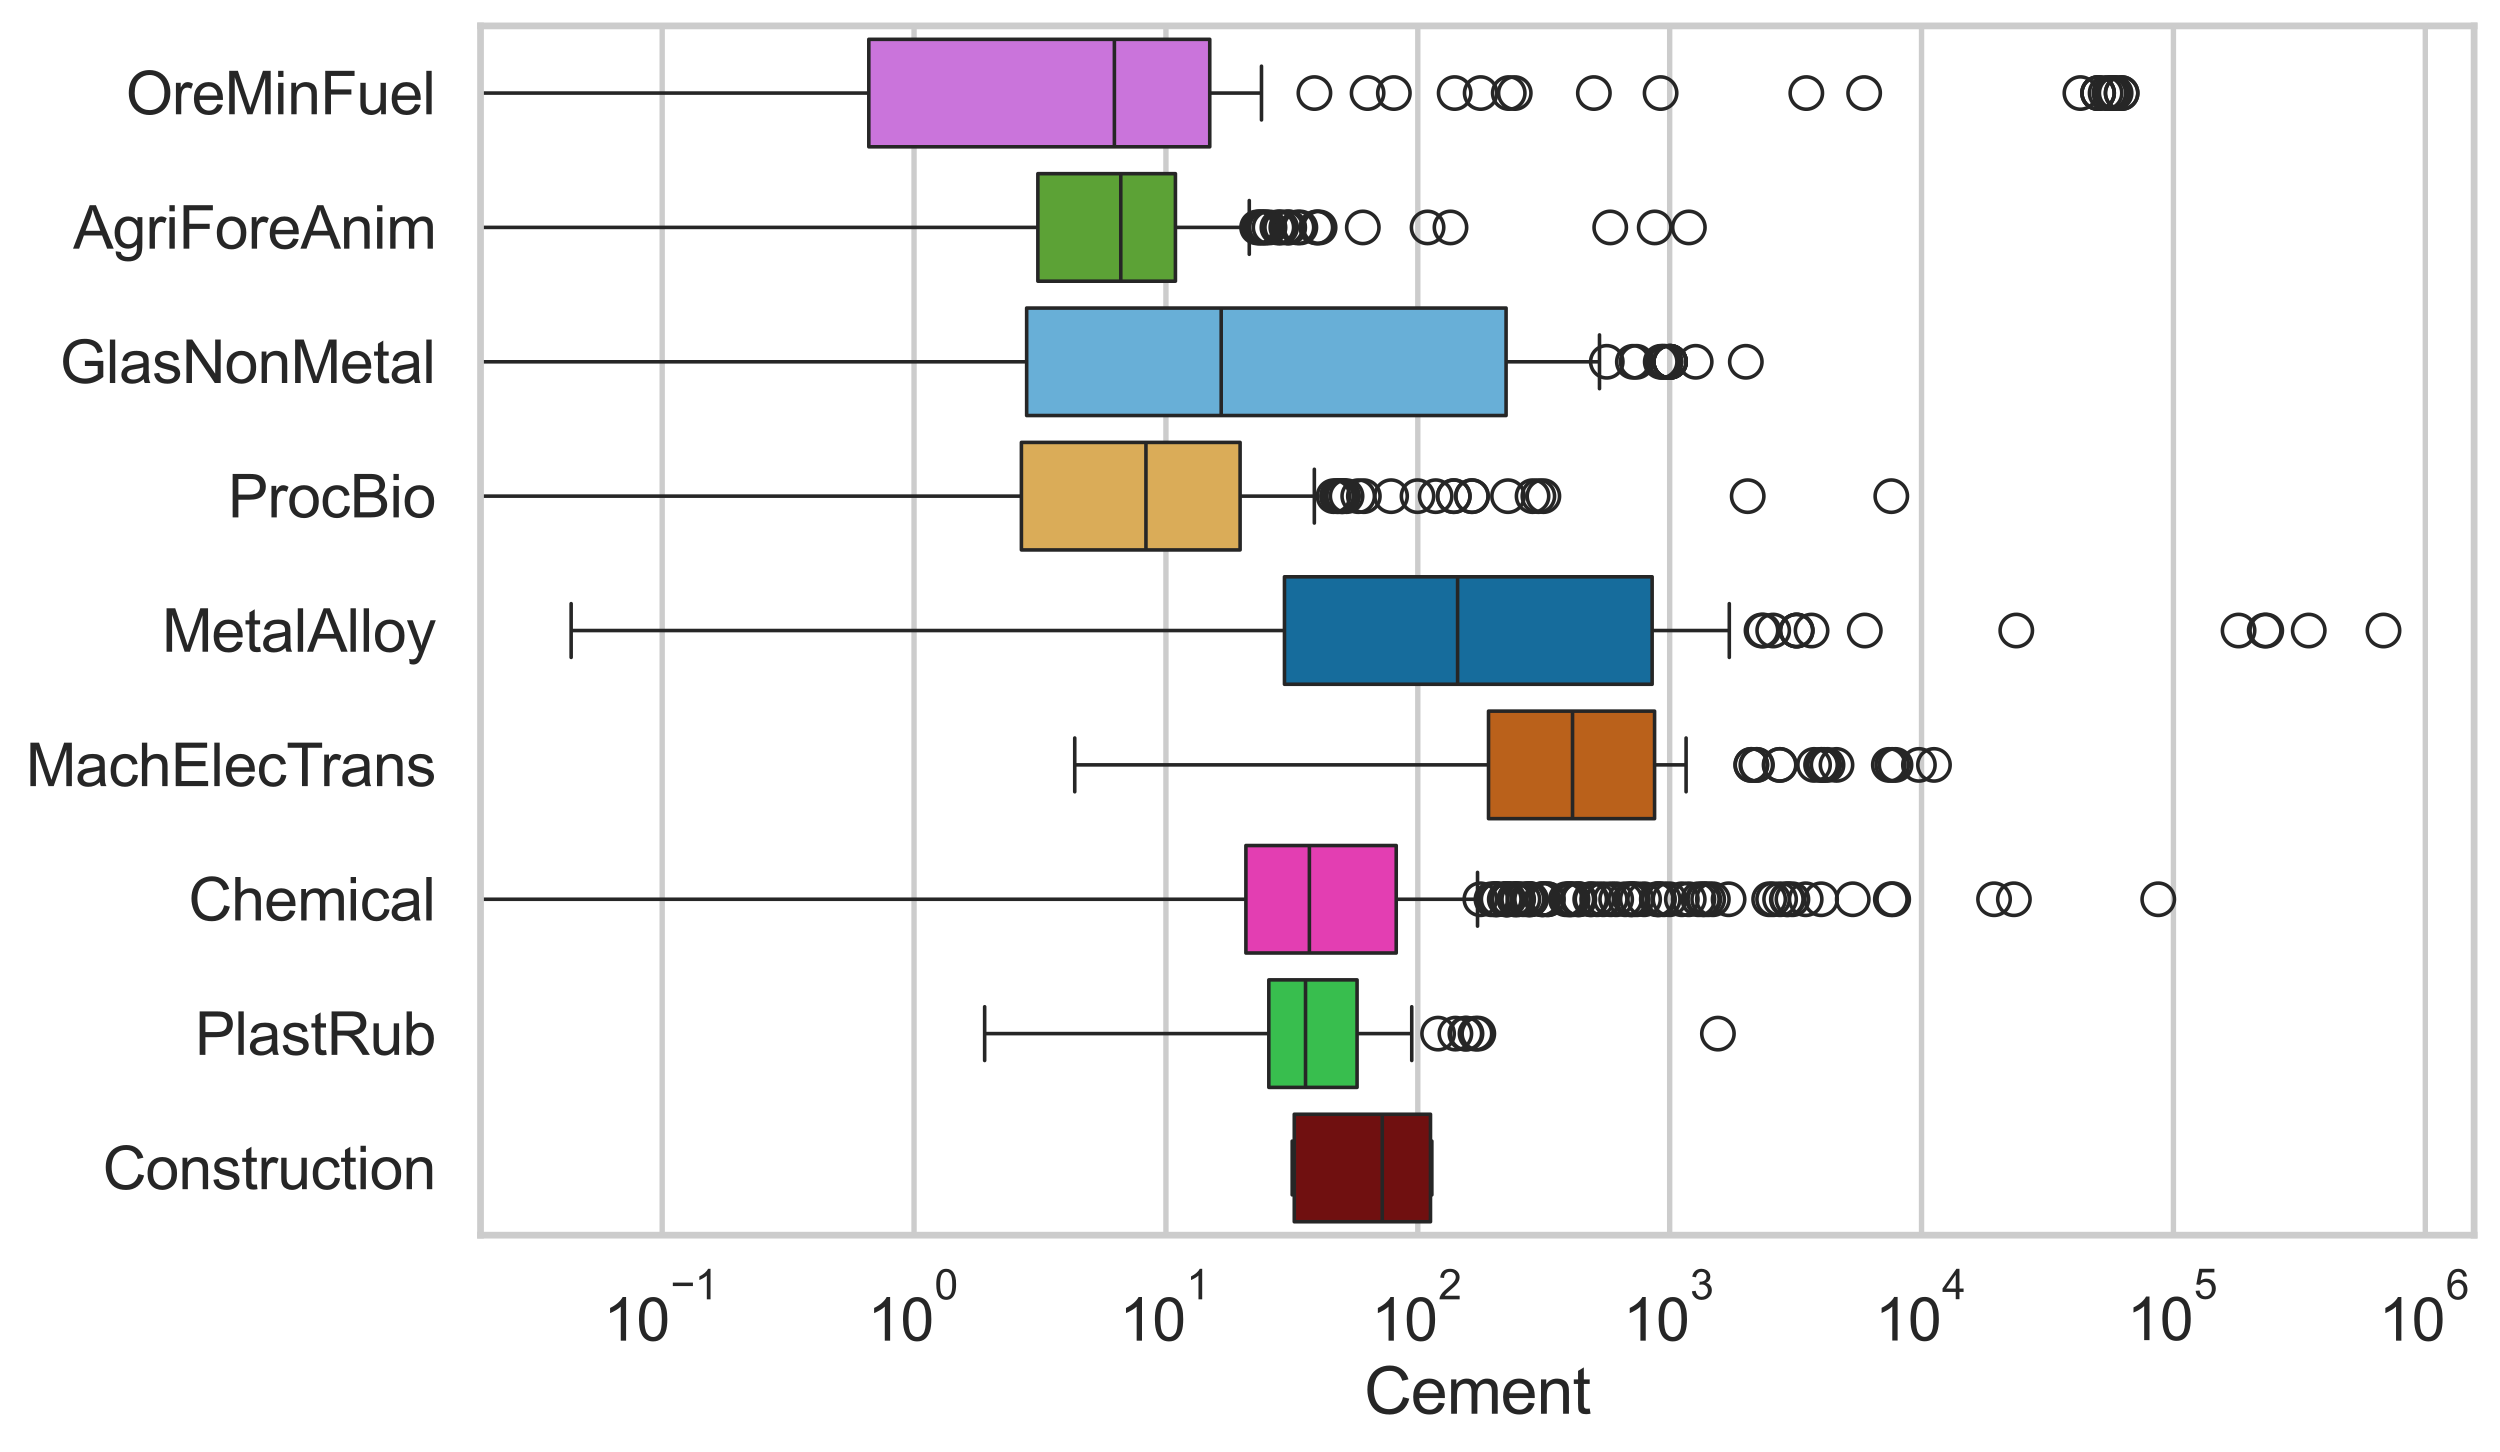 <?xml version="1.0" encoding="utf-8" standalone="no"?>
<!DOCTYPE svg PUBLIC "-//W3C//DTD SVG 1.1//EN"
  "http://www.w3.org/Graphics/SVG/1.1/DTD/svg11.dtd">
<svg xmlns:xlink="http://www.w3.org/1999/xlink" width="695.577pt" height="404.121pt" viewBox="0 0 695.577 404.121" xmlns="http://www.w3.org/2000/svg" version="1.1">
 <defs>
  <style type="text/css">*{stroke-linejoin: round; stroke-linecap: butt}</style>
 </defs>
 <g id="figure_1">
  <g id="patch_1">
   <path d="M 0 404.121 
L 695.577 404.121 
L 695.577 0 
L 0 0 
z
" style="fill: #ffffff"/>
  </g>
  <g id="axes_1">
   <g id="patch_2">
    <path d="M 133.697 343.665 
L 688.377 343.665 
L 688.377 7.2 
L 133.697 7.2 
z
" style="fill: #ffffff"/>
   </g>
   <g id="matplotlib.axis_1">
    <g id="xtick_1">
     <g id="line2d_1">
      <path d="M 184.239 343.665 
L 184.239 7.2 
" clip-path="url(#p3612accb13)" style="fill: none; stroke: #cccccc; stroke-width: 1.5; stroke-linecap: round"/>
     </g>
     <g id="text_1">
      <!-- $\mathdefault{10^{-1}}$ -->
      <g style="fill: #262626" transform="translate(167.904 373.18) scale(0.165 -0.165)">
       <defs>
        <path id="ArialMT-31" d="M 2384 0 
L 1822 0 
L 1822 3584 
Q 1619 3391 1289 3197 
Q 959 3003 697 2906 
L 697 3450 
Q 1169 3672 1522 3987 
Q 1875 4303 2022 4600 
L 2384 4600 
L 2384 0 
z
" transform="scale(0.016)"/>
        <path id="ArialMT-30" d="M 266 2259 
Q 266 3072 433 3567 
Q 600 4063 929 4331 
Q 1259 4600 1759 4600 
Q 2128 4600 2406 4451 
Q 2684 4303 2865 4023 
Q 3047 3744 3150 3342 
Q 3253 2941 3253 2259 
Q 3253 1453 3087 958 
Q 2922 463 2592 192 
Q 2263 -78 1759 -78 
Q 1097 -78 719 397 
Q 266 969 266 2259 
z
M 844 2259 
Q 844 1131 1108 757 
Q 1372 384 1759 384 
Q 2147 384 2411 759 
Q 2675 1134 2675 2259 
Q 2675 3391 2411 3762 
Q 2147 4134 1753 4134 
Q 1366 4134 1134 3806 
Q 844 3388 844 2259 
z
" transform="scale(0.016)"/>
        <path id="ArialMT-2212" d="M 3381 1997 
L 356 1997 
L 356 2522 
L 3381 2522 
L 3381 1997 
z
" transform="scale(0.016)"/>
       </defs>
       <use xlink:href="#ArialMT-31" transform="translate(0 0.994)"/>
       <use xlink:href="#ArialMT-30" transform="translate(55.615 0.994)"/>
       <use xlink:href="#ArialMT-2212" transform="translate(112.973 70.688) scale(0.7)"/>
       <use xlink:href="#ArialMT-31" transform="translate(153.852 70.688) scale(0.7)"/>
      </g>
     </g>
    </g>
    <g id="xtick_2">
     <g id="line2d_2">
      <path d="M 254.318 343.665 
L 254.318 7.2 
" clip-path="url(#p3612accb13)" style="fill: none; stroke: #cccccc; stroke-width: 1.5; stroke-linecap: round"/>
     </g>
     <g id="text_2">
      <!-- $\mathdefault{10^{0}}$ -->
      <g style="fill: #262626" transform="translate(241.365 373.18) scale(0.165 -0.165)">
       <use xlink:href="#ArialMT-31" transform="translate(0 0.994)"/>
       <use xlink:href="#ArialMT-30" transform="translate(55.615 0.994)"/>
       <use xlink:href="#ArialMT-30" transform="translate(112.973 70.688) scale(0.7)"/>
      </g>
     </g>
    </g>
    <g id="xtick_3">
     <g id="line2d_3">
      <path d="M 324.397 343.665 
L 324.397 7.2 
" clip-path="url(#p3612accb13)" style="fill: none; stroke: #cccccc; stroke-width: 1.5; stroke-linecap: round"/>
     </g>
     <g id="text_3">
      <!-- $\mathdefault{10^{1}}$ -->
      <g style="fill: #262626" transform="translate(311.444 373.18) scale(0.165 -0.165)">
       <use xlink:href="#ArialMT-31" transform="translate(0 0.994)"/>
       <use xlink:href="#ArialMT-30" transform="translate(55.615 0.994)"/>
       <use xlink:href="#ArialMT-31" transform="translate(112.973 70.688) scale(0.7)"/>
      </g>
     </g>
    </g>
    <g id="xtick_4">
     <g id="line2d_4">
      <path d="M 394.476 343.665 
L 394.476 7.2 
" clip-path="url(#p3612accb13)" style="fill: none; stroke: #cccccc; stroke-width: 1.5; stroke-linecap: round"/>
     </g>
     <g id="text_4">
      <!-- $\mathdefault{10^{2}}$ -->
      <g style="fill: #262626" transform="translate(381.523 373.18) scale(0.165 -0.165)">
       <defs>
        <path id="ArialMT-32" d="M 3222 541 
L 3222 0 
L 194 0 
Q 188 203 259 391 
Q 375 700 629 1000 
Q 884 1300 1366 1694 
Q 2113 2306 2375 2664 
Q 2638 3022 2638 3341 
Q 2638 3675 2398 3904 
Q 2159 4134 1775 4134 
Q 1369 4134 1125 3890 
Q 881 3647 878 3216 
L 300 3275 
Q 359 3922 746 4261 
Q 1134 4600 1788 4600 
Q 2447 4600 2831 4234 
Q 3216 3869 3216 3328 
Q 3216 3053 3103 2787 
Q 2991 2522 2730 2228 
Q 2469 1934 1863 1422 
Q 1356 997 1212 845 
Q 1069 694 975 541 
L 3222 541 
z
" transform="scale(0.016)"/>
       </defs>
       <use xlink:href="#ArialMT-31" transform="translate(0 0.994)"/>
       <use xlink:href="#ArialMT-30" transform="translate(55.615 0.994)"/>
       <use xlink:href="#ArialMT-32" transform="translate(112.973 70.688) scale(0.7)"/>
      </g>
     </g>
    </g>
    <g id="xtick_5">
     <g id="line2d_5">
      <path d="M 464.555 343.665 
L 464.555 7.2 
" clip-path="url(#p3612accb13)" style="fill: none; stroke: #cccccc; stroke-width: 1.5; stroke-linecap: round"/>
     </g>
     <g id="text_5">
      <!-- $\mathdefault{10^{3}}$ -->
      <g style="fill: #262626" transform="translate(451.602 373.18) scale(0.165 -0.165)">
       <defs>
        <path id="ArialMT-33" d="M 269 1209 
L 831 1284 
Q 928 806 1161 595 
Q 1394 384 1728 384 
Q 2125 384 2398 659 
Q 2672 934 2672 1341 
Q 2672 1728 2419 1979 
Q 2166 2231 1775 2231 
Q 1616 2231 1378 2169 
L 1441 2663 
Q 1497 2656 1531 2656 
Q 1891 2656 2178 2843 
Q 2466 3031 2466 3422 
Q 2466 3731 2256 3934 
Q 2047 4138 1716 4138 
Q 1388 4138 1169 3931 
Q 950 3725 888 3313 
L 325 3413 
Q 428 3978 793 4289 
Q 1159 4600 1703 4600 
Q 2078 4600 2393 4439 
Q 2709 4278 2876 4000 
Q 3044 3722 3044 3409 
Q 3044 3113 2884 2869 
Q 2725 2625 2413 2481 
Q 2819 2388 3044 2092 
Q 3269 1797 3269 1353 
Q 3269 753 2831 336 
Q 2394 -81 1725 -81 
Q 1122 -81 723 278 
Q 325 638 269 1209 
z
" transform="scale(0.016)"/>
       </defs>
       <use xlink:href="#ArialMT-31" transform="translate(0 0.994)"/>
       <use xlink:href="#ArialMT-30" transform="translate(55.615 0.994)"/>
       <use xlink:href="#ArialMT-33" transform="translate(112.973 70.688) scale(0.7)"/>
      </g>
     </g>
    </g>
    <g id="xtick_6">
     <g id="line2d_6">
      <path d="M 534.634 343.665 
L 534.634 7.2 
" clip-path="url(#p3612accb13)" style="fill: none; stroke: #cccccc; stroke-width: 1.5; stroke-linecap: round"/>
     </g>
     <g id="text_6">
      <!-- $\mathdefault{10^{4}}$ -->
      <g style="fill: #262626" transform="translate(521.682 373.015) scale(0.165 -0.165)">
       <defs>
        <path id="ArialMT-34" d="M 2069 0 
L 2069 1097 
L 81 1097 
L 81 1613 
L 2172 4581 
L 2631 4581 
L 2631 1613 
L 3250 1613 
L 3250 1097 
L 2631 1097 
L 2631 0 
L 2069 0 
z
M 2069 1613 
L 2069 3678 
L 634 1613 
L 2069 1613 
z
" transform="scale(0.016)"/>
       </defs>
       <use xlink:href="#ArialMT-31" transform="translate(0 0.202)"/>
       <use xlink:href="#ArialMT-30" transform="translate(55.615 0.202)"/>
       <use xlink:href="#ArialMT-34" transform="translate(112.973 69.895) scale(0.7)"/>
      </g>
     </g>
    </g>
    <g id="xtick_7">
     <g id="line2d_7">
      <path d="M 604.713 343.665 
L 604.713 7.2 
" clip-path="url(#p3612accb13)" style="fill: none; stroke: #cccccc; stroke-width: 1.5; stroke-linecap: round"/>
     </g>
     <g id="text_7">
      <!-- $\mathdefault{10^{5}}$ -->
      <g style="fill: #262626" transform="translate(591.761 373.015) scale(0.165 -0.165)">
       <defs>
        <path id="ArialMT-35" d="M 266 1200 
L 856 1250 
Q 922 819 1161 601 
Q 1400 384 1738 384 
Q 2144 384 2425 690 
Q 2706 997 2706 1503 
Q 2706 1984 2436 2262 
Q 2166 2541 1728 2541 
Q 1456 2541 1237 2417 
Q 1019 2294 894 2097 
L 366 2166 
L 809 4519 
L 3088 4519 
L 3088 3981 
L 1259 3981 
L 1013 2750 
Q 1425 3038 1878 3038 
Q 2478 3038 2890 2622 
Q 3303 2206 3303 1553 
Q 3303 931 2941 478 
Q 2500 -78 1738 -78 
Q 1113 -78 717 272 
Q 322 622 266 1200 
z
" transform="scale(0.016)"/>
       </defs>
       <use xlink:href="#ArialMT-31" transform="translate(0 0.88)"/>
       <use xlink:href="#ArialMT-30" transform="translate(55.615 0.88)"/>
       <use xlink:href="#ArialMT-35" transform="translate(112.973 70.573) scale(0.7)"/>
      </g>
     </g>
    </g>
    <g id="xtick_8">
     <g id="line2d_8">
      <path d="M 674.792 343.665 
L 674.792 7.2 
" clip-path="url(#p3612accb13)" style="fill: none; stroke: #cccccc; stroke-width: 1.5; stroke-linecap: round"/>
     </g>
     <g id="text_8">
      <!-- $\mathdefault{10^{6}}$ -->
      <g style="fill: #262626" transform="translate(661.84 373.18) scale(0.165 -0.165)">
       <defs>
        <path id="ArialMT-36" d="M 3184 3459 
L 2625 3416 
Q 2550 3747 2413 3897 
Q 2184 4138 1850 4138 
Q 1581 4138 1378 3988 
Q 1113 3794 959 3422 
Q 806 3050 800 2363 
Q 1003 2672 1297 2822 
Q 1591 2972 1913 2972 
Q 2475 2972 2870 2558 
Q 3266 2144 3266 1488 
Q 3266 1056 3080 686 
Q 2894 316 2569 119 
Q 2244 -78 1831 -78 
Q 1128 -78 684 439 
Q 241 956 241 2144 
Q 241 3472 731 4075 
Q 1159 4600 1884 4600 
Q 2425 4600 2770 4297 
Q 3116 3994 3184 3459 
z
M 888 1484 
Q 888 1194 1011 928 
Q 1134 663 1356 523 
Q 1578 384 1822 384 
Q 2178 384 2434 671 
Q 2691 959 2691 1453 
Q 2691 1928 2437 2201 
Q 2184 2475 1800 2475 
Q 1419 2475 1153 2201 
Q 888 1928 888 1484 
z
" transform="scale(0.016)"/>
       </defs>
       <use xlink:href="#ArialMT-31" transform="translate(0 0.994)"/>
       <use xlink:href="#ArialMT-30" transform="translate(55.615 0.994)"/>
       <use xlink:href="#ArialMT-36" transform="translate(112.973 70.688) scale(0.7)"/>
      </g>
     </g>
    </g>
    <g id="xtick_9"/>
    <g id="xtick_10"/>
    <g id="xtick_11"/>
    <g id="xtick_12"/>
    <g id="xtick_13"/>
    <g id="xtick_14"/>
    <g id="xtick_15"/>
    <g id="xtick_16"/>
    <g id="xtick_17"/>
    <g id="xtick_18"/>
    <g id="xtick_19"/>
    <g id="xtick_20"/>
    <g id="xtick_21"/>
    <g id="xtick_22"/>
    <g id="xtick_23"/>
    <g id="xtick_24"/>
    <g id="xtick_25"/>
    <g id="xtick_26"/>
    <g id="xtick_27"/>
    <g id="xtick_28"/>
    <g id="xtick_29"/>
    <g id="xtick_30"/>
    <g id="xtick_31"/>
    <g id="xtick_32"/>
    <g id="xtick_33"/>
    <g id="xtick_34"/>
    <g id="xtick_35"/>
    <g id="xtick_36"/>
    <g id="xtick_37"/>
    <g id="xtick_38"/>
    <g id="xtick_39"/>
    <g id="xtick_40"/>
    <g id="xtick_41"/>
    <g id="xtick_42"/>
    <g id="xtick_43"/>
    <g id="xtick_44"/>
    <g id="xtick_45"/>
    <g id="xtick_46"/>
    <g id="xtick_47"/>
    <g id="xtick_48"/>
    <g id="xtick_49"/>
    <g id="xtick_50"/>
    <g id="xtick_51"/>
    <g id="xtick_52"/>
    <g id="xtick_53"/>
    <g id="xtick_54"/>
    <g id="xtick_55"/>
    <g id="xtick_56"/>
    <g id="xtick_57"/>
    <g id="xtick_58"/>
    <g id="xtick_59"/>
    <g id="xtick_60"/>
    <g id="xtick_61"/>
    <g id="xtick_62"/>
    <g id="xtick_63"/>
    <g id="xtick_64"/>
    <g id="xtick_65"/>
    <g id="xtick_66"/>
    <g id="xtick_67"/>
    <g id="xtick_68"/>
    <g id="xtick_69"/>
    <g id="xtick_70"/>
    <g id="xtick_71"/>
    <g id="xtick_72"/>
    <g id="text_9">
     <!-- Cement -->
     <g style="fill: #262626" transform="translate(379.526 393.344) scale(0.18 -0.18)">
      <defs>
       <path id="ArialMT-43" d="M 3763 1606 
L 4369 1453 
Q 4178 706 3683 314 
Q 3188 -78 2472 -78 
Q 1731 -78 1267 223 
Q 803 525 561 1097 
Q 319 1669 319 2325 
Q 319 3041 592 3573 
Q 866 4106 1370 4382 
Q 1875 4659 2481 4659 
Q 3169 4659 3637 4309 
Q 4106 3959 4291 3325 
L 3694 3184 
Q 3534 3684 3231 3912 
Q 2928 4141 2469 4141 
Q 1941 4141 1586 3887 
Q 1231 3634 1087 3207 
Q 944 2781 944 2328 
Q 944 1744 1114 1308 
Q 1284 872 1643 656 
Q 2003 441 2422 441 
Q 2931 441 3284 734 
Q 3638 1028 3763 1606 
z
" transform="scale(0.016)"/>
       <path id="ArialMT-65" d="M 2694 1069 
L 3275 997 
Q 3138 488 2766 206 
Q 2394 -75 1816 -75 
Q 1088 -75 661 373 
Q 234 822 234 1631 
Q 234 2469 665 2931 
Q 1097 3394 1784 3394 
Q 2450 3394 2872 2941 
Q 3294 2488 3294 1666 
Q 3294 1616 3291 1516 
L 816 1516 
Q 847 969 1125 678 
Q 1403 388 1819 388 
Q 2128 388 2347 550 
Q 2566 713 2694 1069 
z
M 847 1978 
L 2700 1978 
Q 2663 2397 2488 2606 
Q 2219 2931 1791 2931 
Q 1403 2931 1139 2672 
Q 875 2413 847 1978 
z
" transform="scale(0.016)"/>
       <path id="ArialMT-6d" d="M 422 0 
L 422 3319 
L 925 3319 
L 925 2853 
Q 1081 3097 1340 3245 
Q 1600 3394 1931 3394 
Q 2300 3394 2536 3241 
Q 2772 3088 2869 2813 
Q 3263 3394 3894 3394 
Q 4388 3394 4653 3120 
Q 4919 2847 4919 2278 
L 4919 0 
L 4359 0 
L 4359 2091 
Q 4359 2428 4304 2576 
Q 4250 2725 4106 2815 
Q 3963 2906 3769 2906 
Q 3419 2906 3187 2673 
Q 2956 2441 2956 1928 
L 2956 0 
L 2394 0 
L 2394 2156 
Q 2394 2531 2256 2718 
Q 2119 2906 1806 2906 
Q 1569 2906 1367 2781 
Q 1166 2656 1075 2415 
Q 984 2175 984 1722 
L 984 0 
L 422 0 
z
" transform="scale(0.016)"/>
       <path id="ArialMT-6e" d="M 422 0 
L 422 3319 
L 928 3319 
L 928 2847 
Q 1294 3394 1984 3394 
Q 2284 3394 2536 3286 
Q 2788 3178 2913 3003 
Q 3038 2828 3088 2588 
Q 3119 2431 3119 2041 
L 3119 0 
L 2556 0 
L 2556 2019 
Q 2556 2363 2490 2533 
Q 2425 2703 2258 2804 
Q 2091 2906 1866 2906 
Q 1506 2906 1245 2678 
Q 984 2450 984 1813 
L 984 0 
L 422 0 
z
" transform="scale(0.016)"/>
       <path id="ArialMT-74" d="M 1650 503 
L 1731 6 
Q 1494 -44 1306 -44 
Q 1000 -44 831 53 
Q 663 150 594 308 
Q 525 466 525 972 
L 525 2881 
L 113 2881 
L 113 3319 
L 525 3319 
L 525 4141 
L 1084 4478 
L 1084 3319 
L 1650 3319 
L 1650 2881 
L 1084 2881 
L 1084 941 
Q 1084 700 1114 631 
Q 1144 563 1211 522 
Q 1278 481 1403 481 
Q 1497 481 1650 503 
z
" transform="scale(0.016)"/>
      </defs>
      <use xlink:href="#ArialMT-43"/>
      <use xlink:href="#ArialMT-65" transform="translate(72.217 0)"/>
      <use xlink:href="#ArialMT-6d" transform="translate(127.832 0)"/>
      <use xlink:href="#ArialMT-65" transform="translate(211.133 0)"/>
      <use xlink:href="#ArialMT-6e" transform="translate(266.748 0)"/>
      <use xlink:href="#ArialMT-74" transform="translate(322.363 0)"/>
     </g>
    </g>
   </g>
   <g id="matplotlib.axis_2">
    <g id="ytick_1">
     <g id="text_10">
      <!-- OreMinFuel -->
      <g style="fill: #262626" transform="translate(35.013 31.798) scale(0.165 -0.165)">
       <defs>
        <path id="ArialMT-4f" d="M 309 2231 
Q 309 3372 921 4017 
Q 1534 4663 2503 4663 
Q 3138 4663 3647 4359 
Q 4156 4056 4423 3514 
Q 4691 2972 4691 2284 
Q 4691 1588 4409 1038 
Q 4128 488 3612 205 
Q 3097 -78 2500 -78 
Q 1853 -78 1343 234 
Q 834 547 571 1087 
Q 309 1628 309 2231 
z
M 934 2222 
Q 934 1394 1379 917 
Q 1825 441 2497 441 
Q 3181 441 3623 922 
Q 4066 1403 4066 2288 
Q 4066 2847 3877 3264 
Q 3688 3681 3323 3911 
Q 2959 4141 2506 4141 
Q 1863 4141 1398 3698 
Q 934 3256 934 2222 
z
" transform="scale(0.016)"/>
        <path id="ArialMT-72" d="M 416 0 
L 416 3319 
L 922 3319 
L 922 2816 
Q 1116 3169 1280 3281 
Q 1444 3394 1641 3394 
Q 1925 3394 2219 3213 
L 2025 2691 
Q 1819 2813 1613 2813 
Q 1428 2813 1281 2702 
Q 1134 2591 1072 2394 
Q 978 2094 978 1738 
L 978 0 
L 416 0 
z
" transform="scale(0.016)"/>
        <path id="ArialMT-4d" d="M 475 0 
L 475 4581 
L 1388 4581 
L 2472 1338 
Q 2622 884 2691 659 
Q 2769 909 2934 1394 
L 4031 4581 
L 4847 4581 
L 4847 0 
L 4263 0 
L 4263 3834 
L 2931 0 
L 2384 0 
L 1059 3900 
L 1059 0 
L 475 0 
z
" transform="scale(0.016)"/>
        <path id="ArialMT-69" d="M 425 3934 
L 425 4581 
L 988 4581 
L 988 3934 
L 425 3934 
z
M 425 0 
L 425 3319 
L 988 3319 
L 988 0 
L 425 0 
z
" transform="scale(0.016)"/>
        <path id="ArialMT-46" d="M 525 0 
L 525 4581 
L 3616 4581 
L 3616 4041 
L 1131 4041 
L 1131 2622 
L 3281 2622 
L 3281 2081 
L 1131 2081 
L 1131 0 
L 525 0 
z
" transform="scale(0.016)"/>
        <path id="ArialMT-75" d="M 2597 0 
L 2597 488 
Q 2209 -75 1544 -75 
Q 1250 -75 995 37 
Q 741 150 617 320 
Q 494 491 444 738 
Q 409 903 409 1263 
L 409 3319 
L 972 3319 
L 972 1478 
Q 972 1038 1006 884 
Q 1059 663 1231 536 
Q 1403 409 1656 409 
Q 1909 409 2131 539 
Q 2353 669 2445 892 
Q 2538 1116 2538 1541 
L 2538 3319 
L 3100 3319 
L 3100 0 
L 2597 0 
z
" transform="scale(0.016)"/>
        <path id="ArialMT-6c" d="M 409 0 
L 409 4581 
L 972 4581 
L 972 0 
L 409 0 
z
" transform="scale(0.016)"/>
       </defs>
       <use xlink:href="#ArialMT-4f"/>
       <use xlink:href="#ArialMT-72" transform="translate(77.783 0)"/>
       <use xlink:href="#ArialMT-65" transform="translate(111.084 0)"/>
       <use xlink:href="#ArialMT-4d" transform="translate(166.699 0)"/>
       <use xlink:href="#ArialMT-69" transform="translate(250 0)"/>
       <use xlink:href="#ArialMT-6e" transform="translate(272.217 0)"/>
       <use xlink:href="#ArialMT-46" transform="translate(327.832 0)"/>
       <use xlink:href="#ArialMT-75" transform="translate(388.916 0)"/>
       <use xlink:href="#ArialMT-65" transform="translate(444.531 0)"/>
       <use xlink:href="#ArialMT-6c" transform="translate(500.146 0)"/>
      </g>
     </g>
    </g>
    <g id="ytick_2">
     <g id="text_11">
      <!-- AgriForeAnim -->
      <g style="fill: #262626" transform="translate(20.341 69.183) scale(0.165 -0.165)">
       <defs>
        <path id="ArialMT-41" d="M -9 0 
L 1750 4581 
L 2403 4581 
L 4278 0 
L 3588 0 
L 3053 1388 
L 1138 1388 
L 634 0 
L -9 0 
z
M 1313 1881 
L 2866 1881 
L 2388 3150 
Q 2169 3728 2063 4100 
Q 1975 3659 1816 3225 
L 1313 1881 
z
" transform="scale(0.016)"/>
        <path id="ArialMT-67" d="M 319 -275 
L 866 -356 
Q 900 -609 1056 -725 
Q 1266 -881 1628 -881 
Q 2019 -881 2231 -725 
Q 2444 -569 2519 -288 
Q 2563 -116 2559 434 
Q 2191 0 1641 0 
Q 956 0 581 494 
Q 206 988 206 1678 
Q 206 2153 378 2554 
Q 550 2956 876 3175 
Q 1203 3394 1644 3394 
Q 2231 3394 2613 2919 
L 2613 3319 
L 3131 3319 
L 3131 450 
Q 3131 -325 2973 -648 
Q 2816 -972 2473 -1159 
Q 2131 -1347 1631 -1347 
Q 1038 -1347 672 -1080 
Q 306 -813 319 -275 
z
M 784 1719 
Q 784 1066 1043 766 
Q 1303 466 1694 466 
Q 2081 466 2343 764 
Q 2606 1063 2606 1700 
Q 2606 2309 2336 2618 
Q 2066 2928 1684 2928 
Q 1309 2928 1046 2623 
Q 784 2319 784 1719 
z
" transform="scale(0.016)"/>
        <path id="ArialMT-6f" d="M 213 1659 
Q 213 2581 725 3025 
Q 1153 3394 1769 3394 
Q 2453 3394 2887 2945 
Q 3322 2497 3322 1706 
Q 3322 1066 3130 698 
Q 2938 331 2570 128 
Q 2203 -75 1769 -75 
Q 1072 -75 642 372 
Q 213 819 213 1659 
z
M 791 1659 
Q 791 1022 1069 705 
Q 1347 388 1769 388 
Q 2188 388 2466 706 
Q 2744 1025 2744 1678 
Q 2744 2294 2464 2611 
Q 2184 2928 1769 2928 
Q 1347 2928 1069 2612 
Q 791 2297 791 1659 
z
" transform="scale(0.016)"/>
       </defs>
       <use xlink:href="#ArialMT-41"/>
       <use xlink:href="#ArialMT-67" transform="translate(66.699 0)"/>
       <use xlink:href="#ArialMT-72" transform="translate(122.314 0)"/>
       <use xlink:href="#ArialMT-69" transform="translate(155.615 0)"/>
       <use xlink:href="#ArialMT-46" transform="translate(177.832 0)"/>
       <use xlink:href="#ArialMT-6f" transform="translate(238.916 0)"/>
       <use xlink:href="#ArialMT-72" transform="translate(294.531 0)"/>
       <use xlink:href="#ArialMT-65" transform="translate(327.832 0)"/>
       <use xlink:href="#ArialMT-41" transform="translate(383.447 0)"/>
       <use xlink:href="#ArialMT-6e" transform="translate(450.146 0)"/>
       <use xlink:href="#ArialMT-69" transform="translate(505.762 0)"/>
       <use xlink:href="#ArialMT-6d" transform="translate(527.979 0)"/>
      </g>
     </g>
    </g>
    <g id="ytick_3">
     <g id="text_12">
      <!-- GlasNonMetal -->
      <g style="fill: #262626" transform="translate(16.659 106.568) scale(0.165 -0.165)">
       <defs>
        <path id="ArialMT-47" d="M 2638 1797 
L 2638 2334 
L 4578 2338 
L 4578 638 
Q 4131 281 3656 101 
Q 3181 -78 2681 -78 
Q 2006 -78 1454 211 
Q 903 500 622 1047 
Q 341 1594 341 2269 
Q 341 2938 620 3517 
Q 900 4097 1425 4378 
Q 1950 4659 2634 4659 
Q 3131 4659 3532 4498 
Q 3934 4338 4162 4050 
Q 4391 3763 4509 3300 
L 3963 3150 
Q 3859 3500 3706 3700 
Q 3553 3900 3268 4020 
Q 2984 4141 2638 4141 
Q 2222 4141 1919 4014 
Q 1616 3888 1430 3681 
Q 1244 3475 1141 3228 
Q 966 2803 966 2306 
Q 966 1694 1177 1281 
Q 1388 869 1791 669 
Q 2194 469 2647 469 
Q 3041 469 3416 620 
Q 3791 772 3984 944 
L 3984 1797 
L 2638 1797 
z
" transform="scale(0.016)"/>
        <path id="ArialMT-61" d="M 2588 409 
Q 2275 144 1986 34 
Q 1697 -75 1366 -75 
Q 819 -75 525 192 
Q 231 459 231 875 
Q 231 1119 342 1320 
Q 453 1522 633 1644 
Q 813 1766 1038 1828 
Q 1203 1872 1538 1913 
Q 2219 1994 2541 2106 
Q 2544 2222 2544 2253 
Q 2544 2597 2384 2738 
Q 2169 2928 1744 2928 
Q 1347 2928 1158 2789 
Q 969 2650 878 2297 
L 328 2372 
Q 403 2725 575 2942 
Q 747 3159 1072 3276 
Q 1397 3394 1825 3394 
Q 2250 3394 2515 3294 
Q 2781 3194 2906 3042 
Q 3031 2891 3081 2659 
Q 3109 2516 3109 2141 
L 3109 1391 
Q 3109 606 3145 398 
Q 3181 191 3288 0 
L 2700 0 
Q 2613 175 2588 409 
z
M 2541 1666 
Q 2234 1541 1622 1453 
Q 1275 1403 1131 1340 
Q 988 1278 909 1158 
Q 831 1038 831 891 
Q 831 666 1001 516 
Q 1172 366 1500 366 
Q 1825 366 2078 508 
Q 2331 650 2450 897 
Q 2541 1088 2541 1459 
L 2541 1666 
z
" transform="scale(0.016)"/>
        <path id="ArialMT-73" d="M 197 991 
L 753 1078 
Q 800 744 1014 566 
Q 1228 388 1613 388 
Q 2000 388 2187 545 
Q 2375 703 2375 916 
Q 2375 1106 2209 1216 
Q 2094 1291 1634 1406 
Q 1016 1563 777 1677 
Q 538 1791 414 1992 
Q 291 2194 291 2438 
Q 291 2659 392 2848 
Q 494 3038 669 3163 
Q 800 3259 1026 3326 
Q 1253 3394 1513 3394 
Q 1903 3394 2198 3281 
Q 2494 3169 2634 2976 
Q 2775 2784 2828 2463 
L 2278 2388 
Q 2241 2644 2061 2787 
Q 1881 2931 1553 2931 
Q 1166 2931 1000 2803 
Q 834 2675 834 2503 
Q 834 2394 903 2306 
Q 972 2216 1119 2156 
Q 1203 2125 1616 2013 
Q 2213 1853 2448 1751 
Q 2684 1650 2818 1456 
Q 2953 1263 2953 975 
Q 2953 694 2789 445 
Q 2625 197 2315 61 
Q 2006 -75 1616 -75 
Q 969 -75 630 194 
Q 291 463 197 991 
z
" transform="scale(0.016)"/>
        <path id="ArialMT-4e" d="M 488 0 
L 488 4581 
L 1109 4581 
L 3516 984 
L 3516 4581 
L 4097 4581 
L 4097 0 
L 3475 0 
L 1069 3600 
L 1069 0 
L 488 0 
z
" transform="scale(0.016)"/>
       </defs>
       <use xlink:href="#ArialMT-47"/>
       <use xlink:href="#ArialMT-6c" transform="translate(77.783 0)"/>
       <use xlink:href="#ArialMT-61" transform="translate(100 0)"/>
       <use xlink:href="#ArialMT-73" transform="translate(155.615 0)"/>
       <use xlink:href="#ArialMT-4e" transform="translate(205.615 0)"/>
       <use xlink:href="#ArialMT-6f" transform="translate(277.832 0)"/>
       <use xlink:href="#ArialMT-6e" transform="translate(333.447 0)"/>
       <use xlink:href="#ArialMT-4d" transform="translate(389.062 0)"/>
       <use xlink:href="#ArialMT-65" transform="translate(472.363 0)"/>
       <use xlink:href="#ArialMT-74" transform="translate(527.979 0)"/>
       <use xlink:href="#ArialMT-61" transform="translate(555.762 0)"/>
       <use xlink:href="#ArialMT-6c" transform="translate(611.377 0)"/>
      </g>
     </g>
    </g>
    <g id="ytick_4">
     <g id="text_13">
      <!-- ProcBio -->
      <g style="fill: #262626" transform="translate(63.424 143.953) scale(0.165 -0.165)">
       <defs>
        <path id="ArialMT-50" d="M 494 0 
L 494 4581 
L 2222 4581 
Q 2678 4581 2919 4538 
Q 3256 4481 3484 4323 
Q 3713 4166 3852 3881 
Q 3991 3597 3991 3256 
Q 3991 2672 3619 2267 
Q 3247 1863 2275 1863 
L 1100 1863 
L 1100 0 
L 494 0 
z
M 1100 2403 
L 2284 2403 
Q 2872 2403 3119 2622 
Q 3366 2841 3366 3238 
Q 3366 3525 3220 3729 
Q 3075 3934 2838 4000 
Q 2684 4041 2272 4041 
L 1100 4041 
L 1100 2403 
z
" transform="scale(0.016)"/>
        <path id="ArialMT-63" d="M 2588 1216 
L 3141 1144 
Q 3050 572 2676 248 
Q 2303 -75 1759 -75 
Q 1078 -75 664 370 
Q 250 816 250 1647 
Q 250 2184 428 2587 
Q 606 2991 970 3192 
Q 1334 3394 1763 3394 
Q 2303 3394 2647 3120 
Q 2991 2847 3088 2344 
L 2541 2259 
Q 2463 2594 2264 2762 
Q 2066 2931 1784 2931 
Q 1359 2931 1093 2626 
Q 828 2322 828 1663 
Q 828 994 1084 691 
Q 1341 388 1753 388 
Q 2084 388 2306 591 
Q 2528 794 2588 1216 
z
" transform="scale(0.016)"/>
        <path id="ArialMT-42" d="M 469 0 
L 469 4581 
L 2188 4581 
Q 2713 4581 3030 4442 
Q 3347 4303 3526 4014 
Q 3706 3725 3706 3409 
Q 3706 3116 3547 2856 
Q 3388 2597 3066 2438 
Q 3481 2316 3704 2022 
Q 3928 1728 3928 1328 
Q 3928 1006 3792 729 
Q 3656 453 3456 303 
Q 3256 153 2954 76 
Q 2653 0 2216 0 
L 469 0 
z
M 1075 2656 
L 2066 2656 
Q 2469 2656 2644 2709 
Q 2875 2778 2992 2937 
Q 3109 3097 3109 3338 
Q 3109 3566 3000 3739 
Q 2891 3913 2687 3977 
Q 2484 4041 1991 4041 
L 1075 4041 
L 1075 2656 
z
M 1075 541 
L 2216 541 
Q 2509 541 2628 563 
Q 2838 600 2978 687 
Q 3119 775 3209 942 
Q 3300 1109 3300 1328 
Q 3300 1584 3169 1773 
Q 3038 1963 2805 2039 
Q 2572 2116 2134 2116 
L 1075 2116 
L 1075 541 
z
" transform="scale(0.016)"/>
       </defs>
       <use xlink:href="#ArialMT-50"/>
       <use xlink:href="#ArialMT-72" transform="translate(66.699 0)"/>
       <use xlink:href="#ArialMT-6f" transform="translate(100 0)"/>
       <use xlink:href="#ArialMT-63" transform="translate(155.615 0)"/>
       <use xlink:href="#ArialMT-42" transform="translate(205.615 0)"/>
       <use xlink:href="#ArialMT-69" transform="translate(272.314 0)"/>
       <use xlink:href="#ArialMT-6f" transform="translate(294.531 0)"/>
      </g>
     </g>
    </g>
    <g id="ytick_5">
     <g id="text_14">
      <!-- MetalAlloy -->
      <g style="fill: #262626" transform="translate(45.088 181.337) scale(0.165 -0.165)">
       <defs>
        <path id="ArialMT-79" d="M 397 -1278 
L 334 -750 
Q 519 -800 656 -800 
Q 844 -800 956 -737 
Q 1069 -675 1141 -563 
Q 1194 -478 1313 -144 
Q 1328 -97 1363 -6 
L 103 3319 
L 709 3319 
L 1400 1397 
Q 1534 1031 1641 628 
Q 1738 1016 1872 1384 
L 2581 3319 
L 3144 3319 
L 1881 -56 
Q 1678 -603 1566 -809 
Q 1416 -1088 1222 -1217 
Q 1028 -1347 759 -1347 
Q 597 -1347 397 -1278 
z
" transform="scale(0.016)"/>
       </defs>
       <use xlink:href="#ArialMT-4d"/>
       <use xlink:href="#ArialMT-65" transform="translate(83.301 0)"/>
       <use xlink:href="#ArialMT-74" transform="translate(138.916 0)"/>
       <use xlink:href="#ArialMT-61" transform="translate(166.699 0)"/>
       <use xlink:href="#ArialMT-6c" transform="translate(222.314 0)"/>
       <use xlink:href="#ArialMT-41" transform="translate(244.531 0)"/>
       <use xlink:href="#ArialMT-6c" transform="translate(311.23 0)"/>
       <use xlink:href="#ArialMT-6c" transform="translate(333.447 0)"/>
       <use xlink:href="#ArialMT-6f" transform="translate(355.664 0)"/>
       <use xlink:href="#ArialMT-79" transform="translate(411.279 0)"/>
      </g>
     </g>
    </g>
    <g id="ytick_6">
     <g id="text_15">
      <!-- MachElecTrans -->
      <g style="fill: #262626" transform="translate(7.2 218.722) scale(0.165 -0.165)">
       <defs>
        <path id="ArialMT-68" d="M 422 0 
L 422 4581 
L 984 4581 
L 984 2938 
Q 1378 3394 1978 3394 
Q 2347 3394 2619 3248 
Q 2891 3103 3008 2847 
Q 3125 2591 3125 2103 
L 3125 0 
L 2563 0 
L 2563 2103 
Q 2563 2525 2380 2717 
Q 2197 2909 1863 2909 
Q 1613 2909 1392 2779 
Q 1172 2650 1078 2428 
Q 984 2206 984 1816 
L 984 0 
L 422 0 
z
" transform="scale(0.016)"/>
        <path id="ArialMT-45" d="M 506 0 
L 506 4581 
L 3819 4581 
L 3819 4041 
L 1113 4041 
L 1113 2638 
L 3647 2638 
L 3647 2100 
L 1113 2100 
L 1113 541 
L 3925 541 
L 3925 0 
L 506 0 
z
" transform="scale(0.016)"/>
        <path id="ArialMT-54" d="M 1659 0 
L 1659 4041 
L 150 4041 
L 150 4581 
L 3781 4581 
L 3781 4041 
L 2266 4041 
L 2266 0 
L 1659 0 
z
" transform="scale(0.016)"/>
       </defs>
       <use xlink:href="#ArialMT-4d"/>
       <use xlink:href="#ArialMT-61" transform="translate(83.301 0)"/>
       <use xlink:href="#ArialMT-63" transform="translate(138.916 0)"/>
       <use xlink:href="#ArialMT-68" transform="translate(188.916 0)"/>
       <use xlink:href="#ArialMT-45" transform="translate(244.531 0)"/>
       <use xlink:href="#ArialMT-6c" transform="translate(311.23 0)"/>
       <use xlink:href="#ArialMT-65" transform="translate(333.447 0)"/>
       <use xlink:href="#ArialMT-63" transform="translate(389.062 0)"/>
       <use xlink:href="#ArialMT-54" transform="translate(439.062 0)"/>
       <use xlink:href="#ArialMT-72" transform="translate(496.396 0)"/>
       <use xlink:href="#ArialMT-61" transform="translate(529.697 0)"/>
       <use xlink:href="#ArialMT-6e" transform="translate(585.312 0)"/>
       <use xlink:href="#ArialMT-73" transform="translate(640.928 0)"/>
      </g>
     </g>
    </g>
    <g id="ytick_7">
     <g id="text_16">
      <!-- Chemical -->
      <g style="fill: #262626" transform="translate(52.428 256.107) scale(0.165 -0.165)">
       <use xlink:href="#ArialMT-43"/>
       <use xlink:href="#ArialMT-68" transform="translate(72.217 0)"/>
       <use xlink:href="#ArialMT-65" transform="translate(127.832 0)"/>
       <use xlink:href="#ArialMT-6d" transform="translate(183.447 0)"/>
       <use xlink:href="#ArialMT-69" transform="translate(266.748 0)"/>
       <use xlink:href="#ArialMT-63" transform="translate(288.965 0)"/>
       <use xlink:href="#ArialMT-61" transform="translate(338.965 0)"/>
       <use xlink:href="#ArialMT-6c" transform="translate(394.58 0)"/>
      </g>
     </g>
    </g>
    <g id="ytick_8">
     <g id="text_17">
      <!-- PlastRub -->
      <g style="fill: #262626" transform="translate(54.248 293.492) scale(0.165 -0.165)">
       <defs>
        <path id="ArialMT-52" d="M 503 0 
L 503 4581 
L 2534 4581 
Q 3147 4581 3465 4457 
Q 3784 4334 3975 4021 
Q 4166 3709 4166 3331 
Q 4166 2844 3850 2509 
Q 3534 2175 2875 2084 
Q 3116 1969 3241 1856 
Q 3506 1613 3744 1247 
L 4541 0 
L 3778 0 
L 3172 953 
Q 2906 1366 2734 1584 
Q 2563 1803 2427 1890 
Q 2291 1978 2150 2013 
Q 2047 2034 1813 2034 
L 1109 2034 
L 1109 0 
L 503 0 
z
M 1109 2559 
L 2413 2559 
Q 2828 2559 3062 2645 
Q 3297 2731 3419 2920 
Q 3541 3109 3541 3331 
Q 3541 3656 3305 3865 
Q 3069 4075 2559 4075 
L 1109 4075 
L 1109 2559 
z
" transform="scale(0.016)"/>
        <path id="ArialMT-62" d="M 941 0 
L 419 0 
L 419 4581 
L 981 4581 
L 981 2947 
Q 1338 3394 1891 3394 
Q 2197 3394 2470 3270 
Q 2744 3147 2920 2923 
Q 3097 2700 3197 2384 
Q 3297 2069 3297 1709 
Q 3297 856 2875 390 
Q 2453 -75 1863 -75 
Q 1275 -75 941 416 
L 941 0 
z
M 934 1684 
Q 934 1088 1097 822 
Q 1363 388 1816 388 
Q 2184 388 2453 708 
Q 2722 1028 2722 1663 
Q 2722 2313 2464 2622 
Q 2206 2931 1841 2931 
Q 1472 2931 1203 2611 
Q 934 2291 934 1684 
z
" transform="scale(0.016)"/>
       </defs>
       <use xlink:href="#ArialMT-50"/>
       <use xlink:href="#ArialMT-6c" transform="translate(66.699 0)"/>
       <use xlink:href="#ArialMT-61" transform="translate(88.916 0)"/>
       <use xlink:href="#ArialMT-73" transform="translate(144.531 0)"/>
       <use xlink:href="#ArialMT-74" transform="translate(194.531 0)"/>
       <use xlink:href="#ArialMT-52" transform="translate(222.314 0)"/>
       <use xlink:href="#ArialMT-75" transform="translate(294.531 0)"/>
       <use xlink:href="#ArialMT-62" transform="translate(350.146 0)"/>
      </g>
     </g>
    </g>
    <g id="ytick_9">
     <g id="text_18">
      <!-- Construction -->
      <g style="fill: #262626" transform="translate(28.575 330.877) scale(0.165 -0.165)">
       <use xlink:href="#ArialMT-43"/>
       <use xlink:href="#ArialMT-6f" transform="translate(72.217 0)"/>
       <use xlink:href="#ArialMT-6e" transform="translate(127.832 0)"/>
       <use xlink:href="#ArialMT-73" transform="translate(183.447 0)"/>
       <use xlink:href="#ArialMT-74" transform="translate(233.447 0)"/>
       <use xlink:href="#ArialMT-72" transform="translate(261.23 0)"/>
       <use xlink:href="#ArialMT-75" transform="translate(294.531 0)"/>
       <use xlink:href="#ArialMT-63" transform="translate(350.146 0)"/>
       <use xlink:href="#ArialMT-74" transform="translate(400.146 0)"/>
       <use xlink:href="#ArialMT-69" transform="translate(427.93 0)"/>
       <use xlink:href="#ArialMT-6f" transform="translate(450.146 0)"/>
       <use xlink:href="#ArialMT-6e" transform="translate(505.762 0)"/>
      </g>
     </g>
    </g>
   </g>
   <g id="patch_3">
    <path d="M 241.73 10.938 
L 241.73 40.846 
L 336.59 40.846 
L 336.59 10.938 
L 241.73 10.938 
z
" clip-path="url(#p3612accb13)" style="fill: #ca74db; stroke: #262626; stroke-linejoin: miter"/>
   </g>
   <g id="line2d_9">
    <path d="M 241.73 25.892 
L -1 25.892 
" clip-path="url(#p3612accb13)" style="fill: none; stroke: #262626"/>
   </g>
   <g id="line2d_10">
    <path d="M 336.59 25.892 
L 350.984 25.892 
" clip-path="url(#p3612accb13)" style="fill: none; stroke: #262626"/>
   </g>
   <g id="line2d_11">
    <path clip-path="url(#p3612accb13)" style="fill: none; stroke: #262626; stroke-linecap: round"/>
   </g>
   <g id="line2d_12">
    <path d="M 350.984 18.415 
L 350.984 33.369 
" clip-path="url(#p3612accb13)" style="fill: none; stroke: #262626; stroke-linecap: round"/>
   </g>
   <g id="line2d_13">
    <defs>
     <path id="m1fe9c6c9ed" d="M 0 4.5 
C 1.193 4.5 2.338 4.026 3.182 3.182 
C 4.026 2.338 4.5 1.193 4.5 0 
C 4.5 -1.193 4.026 -2.338 3.182 -3.182 
C 2.338 -4.026 1.193 -4.5 0 -4.5 
C -1.193 -4.5 -2.338 -4.026 -3.182 -3.182 
C -4.026 -2.338 -4.5 -1.193 -4.5 0 
C -4.5 1.193 -4.026 2.338 -3.182 3.182 
C -2.338 4.026 -1.193 4.5 0 4.5 
z
" style="stroke: #262626"/>
    </defs>
    <g clip-path="url(#p3612accb13)">
     <use xlink:href="#m1fe9c6c9ed" x="587.907" y="25.892" style="fill-opacity: 0; stroke: #262626"/>
     <use xlink:href="#m1fe9c6c9ed" x="583.763" y="25.892" style="fill-opacity: 0; stroke: #262626"/>
     <use xlink:href="#m1fe9c6c9ed" x="462.031" y="25.892" style="fill-opacity: 0; stroke: #262626"/>
     <use xlink:href="#m1fe9c6c9ed" x="419.782" y="25.892" style="fill-opacity: 0; stroke: #262626"/>
     <use xlink:href="#m1fe9c6c9ed" x="411.964" y="25.892" style="fill-opacity: 0; stroke: #262626"/>
     <use xlink:href="#m1fe9c6c9ed" x="590.298" y="25.892" style="fill-opacity: 0; stroke: #262626"/>
     <use xlink:href="#m1fe9c6c9ed" x="443.463" y="25.892" style="fill-opacity: 0; stroke: #262626"/>
     <use xlink:href="#m1fe9c6c9ed" x="380.51" y="25.892" style="fill-opacity: 0; stroke: #262626"/>
     <use xlink:href="#m1fe9c6c9ed" x="588.625" y="25.892" style="fill-opacity: 0; stroke: #262626"/>
     <use xlink:href="#m1fe9c6c9ed" x="586.913" y="25.892" style="fill-opacity: 0; stroke: #262626"/>
     <use xlink:href="#m1fe9c6c9ed" x="518.664" y="25.892" style="fill-opacity: 0; stroke: #262626"/>
     <use xlink:href="#m1fe9c6c9ed" x="583.742" y="25.892" style="fill-opacity: 0; stroke: #262626"/>
     <use xlink:href="#m1fe9c6c9ed" x="421.454" y="25.892" style="fill-opacity: 0; stroke: #262626"/>
     <use xlink:href="#m1fe9c6c9ed" x="387.815" y="25.892" style="fill-opacity: 0; stroke: #262626"/>
     <use xlink:href="#m1fe9c6c9ed" x="587.8" y="25.892" style="fill-opacity: 0; stroke: #262626"/>
     <use xlink:href="#m1fe9c6c9ed" x="590.298" y="25.892" style="fill-opacity: 0; stroke: #262626"/>
     <use xlink:href="#m1fe9c6c9ed" x="502.575" y="25.892" style="fill-opacity: 0; stroke: #262626"/>
     <use xlink:href="#m1fe9c6c9ed" x="404.735" y="25.892" style="fill-opacity: 0; stroke: #262626"/>
     <use xlink:href="#m1fe9c6c9ed" x="583.763" y="25.892" style="fill-opacity: 0; stroke: #262626"/>
     <use xlink:href="#m1fe9c6c9ed" x="587.8" y="25.892" style="fill-opacity: 0; stroke: #262626"/>
     <use xlink:href="#m1fe9c6c9ed" x="585.845" y="25.892" style="fill-opacity: 0; stroke: #262626"/>
     <use xlink:href="#m1fe9c6c9ed" x="578.833" y="25.892" style="fill-opacity: 0; stroke: #262626"/>
     <use xlink:href="#m1fe9c6c9ed" x="365.713" y="25.892" style="fill-opacity: 0; stroke: #262626"/>
    </g>
   </g>
   <g id="patch_4">
    <path d="M 288.764 48.323 
L 288.764 78.231 
L 327.039 78.231 
L 327.039 48.323 
L 288.764 48.323 
z
" clip-path="url(#p3612accb13)" style="fill: #5ca236; stroke: #262626; stroke-linejoin: miter"/>
   </g>
   <g id="line2d_14">
    <path d="M 288.764 63.277 
L -1 63.277 
" clip-path="url(#p3612accb13)" style="fill: none; stroke: #262626"/>
   </g>
   <g id="line2d_15">
    <path d="M 327.039 63.277 
L 347.587 63.277 
" clip-path="url(#p3612accb13)" style="fill: none; stroke: #262626"/>
   </g>
   <g id="line2d_16">
    <path clip-path="url(#p3612accb13)" style="fill: none; stroke: #262626; stroke-linecap: round"/>
   </g>
   <g id="line2d_17">
    <path d="M 347.587 55.8 
L 347.587 70.754 
" clip-path="url(#p3612accb13)" style="fill: none; stroke: #262626; stroke-linecap: round"/>
   </g>
   <g id="line2d_18">
    <g clip-path="url(#p3612accb13)">
     <use xlink:href="#m1fe9c6c9ed" x="361.8" y="63.277" style="fill-opacity: 0; stroke: #262626"/>
     <use xlink:href="#m1fe9c6c9ed" x="367.152" y="63.277" style="fill-opacity: 0; stroke: #262626"/>
     <use xlink:href="#m1fe9c6c9ed" x="356.447" y="63.277" style="fill-opacity: 0; stroke: #262626"/>
     <use xlink:href="#m1fe9c6c9ed" x="356.037" y="63.277" style="fill-opacity: 0; stroke: #262626"/>
     <use xlink:href="#m1fe9c6c9ed" x="360.997" y="63.277" style="fill-opacity: 0; stroke: #262626"/>
     <use xlink:href="#m1fe9c6c9ed" x="403.569" y="63.277" style="fill-opacity: 0; stroke: #262626"/>
     <use xlink:href="#m1fe9c6c9ed" x="350.271" y="63.277" style="fill-opacity: 0; stroke: #262626"/>
     <use xlink:href="#m1fe9c6c9ed" x="460.397" y="63.277" style="fill-opacity: 0; stroke: #262626"/>
     <use xlink:href="#m1fe9c6c9ed" x="469.895" y="63.277" style="fill-opacity: 0; stroke: #262626"/>
     <use xlink:href="#m1fe9c6c9ed" x="349.762" y="63.277" style="fill-opacity: 0; stroke: #262626"/>
     <use xlink:href="#m1fe9c6c9ed" x="448.015" y="63.277" style="fill-opacity: 0; stroke: #262626"/>
     <use xlink:href="#m1fe9c6c9ed" x="353.213" y="63.277" style="fill-opacity: 0; stroke: #262626"/>
     <use xlink:href="#m1fe9c6c9ed" x="366.255" y="63.277" style="fill-opacity: 0; stroke: #262626"/>
     <use xlink:href="#m1fe9c6c9ed" x="379.175" y="63.277" style="fill-opacity: 0; stroke: #262626"/>
     <use xlink:href="#m1fe9c6c9ed" x="350.63" y="63.277" style="fill-opacity: 0; stroke: #262626"/>
     <use xlink:href="#m1fe9c6c9ed" x="397.199" y="63.277" style="fill-opacity: 0; stroke: #262626"/>
     <use xlink:href="#m1fe9c6c9ed" x="352.097" y="63.277" style="fill-opacity: 0; stroke: #262626"/>
     <use xlink:href="#m1fe9c6c9ed" x="358.562" y="63.277" style="fill-opacity: 0; stroke: #262626"/>
     <use xlink:href="#m1fe9c6c9ed" x="357.897" y="63.277" style="fill-opacity: 0; stroke: #262626"/>
     <use xlink:href="#m1fe9c6c9ed" x="351.421" y="63.277" style="fill-opacity: 0; stroke: #262626"/>
     <use xlink:href="#m1fe9c6c9ed" x="355.41" y="63.277" style="fill-opacity: 0; stroke: #262626"/>
     <use xlink:href="#m1fe9c6c9ed" x="366.511" y="63.277" style="fill-opacity: 0; stroke: #262626"/>
     <use xlink:href="#m1fe9c6c9ed" x="351.11" y="63.277" style="fill-opacity: 0; stroke: #262626"/>
     <use xlink:href="#m1fe9c6c9ed" x="358.703" y="63.277" style="fill-opacity: 0; stroke: #262626"/>
     <use xlink:href="#m1fe9c6c9ed" x="352.147" y="63.277" style="fill-opacity: 0; stroke: #262626"/>
    </g>
   </g>
   <g id="patch_5">
    <path d="M 285.646 85.708 
L 285.646 115.616 
L 419.037 115.616 
L 419.037 85.708 
L 285.646 85.708 
z
" clip-path="url(#p3612accb13)" style="fill: #68afd7; stroke: #262626; stroke-linejoin: miter"/>
   </g>
   <g id="line2d_19">
    <path d="M 285.646 100.662 
L -1 100.662 
" clip-path="url(#p3612accb13)" style="fill: none; stroke: #262626"/>
   </g>
   <g id="line2d_20">
    <path d="M 419.037 100.662 
L 445.028 100.662 
" clip-path="url(#p3612accb13)" style="fill: none; stroke: #262626"/>
   </g>
   <g id="line2d_21">
    <path clip-path="url(#p3612accb13)" style="fill: none; stroke: #262626; stroke-linecap: round"/>
   </g>
   <g id="line2d_22">
    <path d="M 445.028 93.185 
L 445.028 108.139 
" clip-path="url(#p3612accb13)" style="fill: none; stroke: #262626; stroke-linecap: round"/>
   </g>
   <g id="line2d_23">
    <g clip-path="url(#p3612accb13)">
     <use xlink:href="#m1fe9c6c9ed" x="463.446" y="100.662" style="fill-opacity: 0; stroke: #262626"/>
     <use xlink:href="#m1fe9c6c9ed" x="447.052" y="100.662" style="fill-opacity: 0; stroke: #262626"/>
     <use xlink:href="#m1fe9c6c9ed" x="462.07" y="100.662" style="fill-opacity: 0; stroke: #262626"/>
     <use xlink:href="#m1fe9c6c9ed" x="455.35" y="100.662" style="fill-opacity: 0; stroke: #262626"/>
     <use xlink:href="#m1fe9c6c9ed" x="464.644" y="100.662" style="fill-opacity: 0; stroke: #262626"/>
     <use xlink:href="#m1fe9c6c9ed" x="454.308" y="100.662" style="fill-opacity: 0; stroke: #262626"/>
     <use xlink:href="#m1fe9c6c9ed" x="464.649" y="100.662" style="fill-opacity: 0; stroke: #262626"/>
     <use xlink:href="#m1fe9c6c9ed" x="464.649" y="100.662" style="fill-opacity: 0; stroke: #262626"/>
     <use xlink:href="#m1fe9c6c9ed" x="462.842" y="100.662" style="fill-opacity: 0; stroke: #262626"/>
     <use xlink:href="#m1fe9c6c9ed" x="464.655" y="100.662" style="fill-opacity: 0; stroke: #262626"/>
     <use xlink:href="#m1fe9c6c9ed" x="485.742" y="100.662" style="fill-opacity: 0; stroke: #262626"/>
     <use xlink:href="#m1fe9c6c9ed" x="462.579" y="100.662" style="fill-opacity: 0; stroke: #262626"/>
     <use xlink:href="#m1fe9c6c9ed" x="464.637" y="100.662" style="fill-opacity: 0; stroke: #262626"/>
     <use xlink:href="#m1fe9c6c9ed" x="471.792" y="100.662" style="fill-opacity: 0; stroke: #262626"/>
    </g>
   </g>
   <g id="patch_6">
    <path d="M 284.185 123.093 
L 284.185 153.001 
L 345.034 153.001 
L 345.034 123.093 
L 284.185 123.093 
z
" clip-path="url(#p3612accb13)" style="fill: #daac58; stroke: #262626; stroke-linejoin: miter"/>
   </g>
   <g id="line2d_24">
    <path d="M 284.185 138.047 
L -1 138.047 
" clip-path="url(#p3612accb13)" style="fill: none; stroke: #262626"/>
   </g>
   <g id="line2d_25">
    <path d="M 345.034 138.047 
L 365.689 138.047 
" clip-path="url(#p3612accb13)" style="fill: none; stroke: #262626"/>
   </g>
   <g id="line2d_26">
    <path clip-path="url(#p3612accb13)" style="fill: none; stroke: #262626; stroke-linecap: round"/>
   </g>
   <g id="line2d_27">
    <path d="M 365.689 130.57 
L 365.689 145.524 
" clip-path="url(#p3612accb13)" style="fill: none; stroke: #262626; stroke-linecap: round"/>
   </g>
   <g id="line2d_28">
    <g clip-path="url(#p3612accb13)">
     <use xlink:href="#m1fe9c6c9ed" x="428.026" y="138.047" style="fill-opacity: 0; stroke: #262626"/>
     <use xlink:href="#m1fe9c6c9ed" x="404.506" y="138.047" style="fill-opacity: 0; stroke: #262626"/>
     <use xlink:href="#m1fe9c6c9ed" x="429.418" y="138.047" style="fill-opacity: 0; stroke: #262626"/>
     <use xlink:href="#m1fe9c6c9ed" x="371.029" y="138.047" style="fill-opacity: 0; stroke: #262626"/>
     <use xlink:href="#m1fe9c6c9ed" x="373.671" y="138.047" style="fill-opacity: 0; stroke: #262626"/>
     <use xlink:href="#m1fe9c6c9ed" x="404.467" y="138.047" style="fill-opacity: 0; stroke: #262626"/>
     <use xlink:href="#m1fe9c6c9ed" x="372.305" y="138.047" style="fill-opacity: 0; stroke: #262626"/>
     <use xlink:href="#m1fe9c6c9ed" x="379.469" y="138.047" style="fill-opacity: 0; stroke: #262626"/>
     <use xlink:href="#m1fe9c6c9ed" x="394.401" y="138.047" style="fill-opacity: 0; stroke: #262626"/>
     <use xlink:href="#m1fe9c6c9ed" x="426.407" y="138.047" style="fill-opacity: 0; stroke: #262626"/>
     <use xlink:href="#m1fe9c6c9ed" x="409.577" y="138.047" style="fill-opacity: 0; stroke: #262626"/>
     <use xlink:href="#m1fe9c6c9ed" x="526.216" y="138.047" style="fill-opacity: 0; stroke: #262626"/>
     <use xlink:href="#m1fe9c6c9ed" x="419.58" y="138.047" style="fill-opacity: 0; stroke: #262626"/>
     <use xlink:href="#m1fe9c6c9ed" x="374.652" y="138.047" style="fill-opacity: 0; stroke: #262626"/>
     <use xlink:href="#m1fe9c6c9ed" x="373.573" y="138.047" style="fill-opacity: 0; stroke: #262626"/>
     <use xlink:href="#m1fe9c6c9ed" x="377.897" y="138.047" style="fill-opacity: 0; stroke: #262626"/>
     <use xlink:href="#m1fe9c6c9ed" x="486.266" y="138.047" style="fill-opacity: 0; stroke: #262626"/>
     <use xlink:href="#m1fe9c6c9ed" x="373.057" y="138.047" style="fill-opacity: 0; stroke: #262626"/>
     <use xlink:href="#m1fe9c6c9ed" x="372.001" y="138.047" style="fill-opacity: 0; stroke: #262626"/>
     <use xlink:href="#m1fe9c6c9ed" x="399.448" y="138.047" style="fill-opacity: 0; stroke: #262626"/>
     <use xlink:href="#m1fe9c6c9ed" x="373.354" y="138.047" style="fill-opacity: 0; stroke: #262626"/>
     <use xlink:href="#m1fe9c6c9ed" x="387.049" y="138.047" style="fill-opacity: 0; stroke: #262626"/>
     <use xlink:href="#m1fe9c6c9ed" x="409.513" y="138.047" style="fill-opacity: 0; stroke: #262626"/>
    </g>
   </g>
   <g id="patch_7">
    <path d="M 357.38 160.478 
L 357.38 190.386 
L 459.674 190.386 
L 459.674 160.478 
L 357.38 160.478 
z
" clip-path="url(#p3612accb13)" style="fill: #166c9c; stroke: #262626; stroke-linejoin: miter"/>
   </g>
   <g id="line2d_29">
    <path d="M 357.38 175.432 
L 158.91 175.432 
" clip-path="url(#p3612accb13)" style="fill: none; stroke: #262626"/>
   </g>
   <g id="line2d_30">
    <path d="M 459.674 175.432 
L 481.144 175.432 
" clip-path="url(#p3612accb13)" style="fill: none; stroke: #262626"/>
   </g>
   <g id="line2d_31">
    <path d="M 158.91 167.955 
L 158.91 182.909 
" clip-path="url(#p3612accb13)" style="fill: none; stroke: #262626; stroke-linecap: round"/>
   </g>
   <g id="line2d_32">
    <path d="M 481.144 167.955 
L 481.144 182.909 
" clip-path="url(#p3612accb13)" style="fill: none; stroke: #262626; stroke-linecap: round"/>
   </g>
   <g id="line2d_33">
    <g clip-path="url(#p3612accb13)">
     <use xlink:href="#m1fe9c6c9ed" x="642.361" y="175.432" style="fill-opacity: 0; stroke: #262626"/>
     <use xlink:href="#m1fe9c6c9ed" x="490.618" y="175.432" style="fill-opacity: 0; stroke: #262626"/>
     <use xlink:href="#m1fe9c6c9ed" x="499.866" y="175.432" style="fill-opacity: 0; stroke: #262626"/>
     <use xlink:href="#m1fe9c6c9ed" x="499.831" y="175.432" style="fill-opacity: 0; stroke: #262626"/>
     <use xlink:href="#m1fe9c6c9ed" x="493.36" y="175.432" style="fill-opacity: 0; stroke: #262626"/>
     <use xlink:href="#m1fe9c6c9ed" x="630.113" y="175.432" style="fill-opacity: 0; stroke: #262626"/>
     <use xlink:href="#m1fe9c6c9ed" x="560.992" y="175.432" style="fill-opacity: 0; stroke: #262626"/>
     <use xlink:href="#m1fe9c6c9ed" x="663.164" y="175.432" style="fill-opacity: 0; stroke: #262626"/>
     <use xlink:href="#m1fe9c6c9ed" x="630.54" y="175.432" style="fill-opacity: 0; stroke: #262626"/>
     <use xlink:href="#m1fe9c6c9ed" x="518.84" y="175.432" style="fill-opacity: 0; stroke: #262626"/>
     <use xlink:href="#m1fe9c6c9ed" x="622.841" y="175.432" style="fill-opacity: 0; stroke: #262626"/>
     <use xlink:href="#m1fe9c6c9ed" x="490.116" y="175.432" style="fill-opacity: 0; stroke: #262626"/>
     <use xlink:href="#m1fe9c6c9ed" x="504.029" y="175.432" style="fill-opacity: 0; stroke: #262626"/>
     <use xlink:href="#m1fe9c6c9ed" x="499.913" y="175.432" style="fill-opacity: 0; stroke: #262626"/>
    </g>
   </g>
   <g id="patch_8">
    <path d="M 414.153 197.863 
L 414.153 227.771 
L 460.352 227.771 
L 460.352 197.863 
L 414.153 197.863 
z
" clip-path="url(#p3612accb13)" style="fill: #ba611b; stroke: #262626; stroke-linejoin: miter"/>
   </g>
   <g id="line2d_34">
    <path d="M 414.153 212.817 
L 299.027 212.817 
" clip-path="url(#p3612accb13)" style="fill: none; stroke: #262626"/>
   </g>
   <g id="line2d_35">
    <path d="M 460.352 212.817 
L 469.122 212.817 
" clip-path="url(#p3612accb13)" style="fill: none; stroke: #262626"/>
   </g>
   <g id="line2d_36">
    <path d="M 299.027 205.34 
L 299.027 220.294 
" clip-path="url(#p3612accb13)" style="fill: none; stroke: #262626; stroke-linecap: round"/>
   </g>
   <g id="line2d_37">
    <path d="M 469.122 205.34 
L 469.122 220.294 
" clip-path="url(#p3612accb13)" style="fill: none; stroke: #262626; stroke-linecap: round"/>
   </g>
   <g id="line2d_38">
    <g clip-path="url(#p3612accb13)">
     <use xlink:href="#m1fe9c6c9ed" x="506.688" y="212.817" style="fill-opacity: 0; stroke: #262626"/>
     <use xlink:href="#m1fe9c6c9ed" x="488.845" y="212.817" style="fill-opacity: 0; stroke: #262626"/>
     <use xlink:href="#m1fe9c6c9ed" x="527.387" y="212.817" style="fill-opacity: 0; stroke: #262626"/>
     <use xlink:href="#m1fe9c6c9ed" x="495.136" y="212.817" style="fill-opacity: 0; stroke: #262626"/>
     <use xlink:href="#m1fe9c6c9ed" x="507.546" y="212.817" style="fill-opacity: 0; stroke: #262626"/>
     <use xlink:href="#m1fe9c6c9ed" x="508.474" y="212.817" style="fill-opacity: 0; stroke: #262626"/>
     <use xlink:href="#m1fe9c6c9ed" x="526.486" y="212.817" style="fill-opacity: 0; stroke: #262626"/>
     <use xlink:href="#m1fe9c6c9ed" x="538.091" y="212.817" style="fill-opacity: 0; stroke: #262626"/>
     <use xlink:href="#m1fe9c6c9ed" x="495.239" y="212.817" style="fill-opacity: 0; stroke: #262626"/>
     <use xlink:href="#m1fe9c6c9ed" x="487.231" y="212.817" style="fill-opacity: 0; stroke: #262626"/>
     <use xlink:href="#m1fe9c6c9ed" x="488.673" y="212.817" style="fill-opacity: 0; stroke: #262626"/>
     <use xlink:href="#m1fe9c6c9ed" x="525.528" y="212.817" style="fill-opacity: 0; stroke: #262626"/>
     <use xlink:href="#m1fe9c6c9ed" x="487.306" y="212.817" style="fill-opacity: 0; stroke: #262626"/>
     <use xlink:href="#m1fe9c6c9ed" x="510.97" y="212.817" style="fill-opacity: 0; stroke: #262626"/>
     <use xlink:href="#m1fe9c6c9ed" x="533.901" y="212.817" style="fill-opacity: 0; stroke: #262626"/>
     <use xlink:href="#m1fe9c6c9ed" x="506.862" y="212.817" style="fill-opacity: 0; stroke: #262626"/>
     <use xlink:href="#m1fe9c6c9ed" x="504.724" y="212.817" style="fill-opacity: 0; stroke: #262626"/>
    </g>
   </g>
   <g id="patch_9">
    <path d="M 346.646 235.248 
L 346.646 265.156 
L 388.471 265.156 
L 388.471 235.248 
L 346.646 235.248 
z
" clip-path="url(#p3612accb13)" style="fill: #e33eb2; stroke: #262626; stroke-linejoin: miter"/>
   </g>
   <g id="line2d_39">
    <path d="M 346.646 250.202 
L -1 250.202 
" clip-path="url(#p3612accb13)" style="fill: none; stroke: #262626"/>
   </g>
   <g id="line2d_40">
    <path d="M 388.471 250.202 
L 411.096 250.202 
" clip-path="url(#p3612accb13)" style="fill: none; stroke: #262626"/>
   </g>
   <g id="line2d_41">
    <path clip-path="url(#p3612accb13)" style="fill: none; stroke: #262626; stroke-linecap: round"/>
   </g>
   <g id="line2d_42">
    <path d="M 411.096 242.725 
L 411.096 257.679 
" clip-path="url(#p3612accb13)" style="fill: none; stroke: #262626; stroke-linecap: round"/>
   </g>
   <g id="line2d_43">
    <g clip-path="url(#p3612accb13)">
     <use xlink:href="#m1fe9c6c9ed" x="492.233" y="250.202" style="fill-opacity: 0; stroke: #262626"/>
     <use xlink:href="#m1fe9c6c9ed" x="422.393" y="250.202" style="fill-opacity: 0; stroke: #262626"/>
     <use xlink:href="#m1fe9c6c9ed" x="526.743" y="250.202" style="fill-opacity: 0; stroke: #262626"/>
     <use xlink:href="#m1fe9c6c9ed" x="429.233" y="250.202" style="fill-opacity: 0; stroke: #262626"/>
     <use xlink:href="#m1fe9c6c9ed" x="497.432" y="250.202" style="fill-opacity: 0; stroke: #262626"/>
     <use xlink:href="#m1fe9c6c9ed" x="436.751" y="250.202" style="fill-opacity: 0; stroke: #262626"/>
     <use xlink:href="#m1fe9c6c9ed" x="436.889" y="250.202" style="fill-opacity: 0; stroke: #262626"/>
     <use xlink:href="#m1fe9c6c9ed" x="442.455" y="250.202" style="fill-opacity: 0; stroke: #262626"/>
     <use xlink:href="#m1fe9c6c9ed" x="442.784" y="250.202" style="fill-opacity: 0; stroke: #262626"/>
     <use xlink:href="#m1fe9c6c9ed" x="419.236" y="250.202" style="fill-opacity: 0; stroke: #262626"/>
     <use xlink:href="#m1fe9c6c9ed" x="495.283" y="250.202" style="fill-opacity: 0; stroke: #262626"/>
     <use xlink:href="#m1fe9c6c9ed" x="425.463" y="250.202" style="fill-opacity: 0; stroke: #262626"/>
     <use xlink:href="#m1fe9c6c9ed" x="435.672" y="250.202" style="fill-opacity: 0; stroke: #262626"/>
     <use xlink:href="#m1fe9c6c9ed" x="439.292" y="250.202" style="fill-opacity: 0; stroke: #262626"/>
     <use xlink:href="#m1fe9c6c9ed" x="436.446" y="250.202" style="fill-opacity: 0; stroke: #262626"/>
     <use xlink:href="#m1fe9c6c9ed" x="493.327" y="250.202" style="fill-opacity: 0; stroke: #262626"/>
     <use xlink:href="#m1fe9c6c9ed" x="469.862" y="250.202" style="fill-opacity: 0; stroke: #262626"/>
     <use xlink:href="#m1fe9c6c9ed" x="453.665" y="250.202" style="fill-opacity: 0; stroke: #262626"/>
     <use xlink:href="#m1fe9c6c9ed" x="421.357" y="250.202" style="fill-opacity: 0; stroke: #262626"/>
     <use xlink:href="#m1fe9c6c9ed" x="424.999" y="250.202" style="fill-opacity: 0; stroke: #262626"/>
     <use xlink:href="#m1fe9c6c9ed" x="467.945" y="250.202" style="fill-opacity: 0; stroke: #262626"/>
     <use xlink:href="#m1fe9c6c9ed" x="446.082" y="250.202" style="fill-opacity: 0; stroke: #262626"/>
     <use xlink:href="#m1fe9c6c9ed" x="480.949" y="250.202" style="fill-opacity: 0; stroke: #262626"/>
     <use xlink:href="#m1fe9c6c9ed" x="506.681" y="250.202" style="fill-opacity: 0; stroke: #262626"/>
     <use xlink:href="#m1fe9c6c9ed" x="497.156" y="250.202" style="fill-opacity: 0; stroke: #262626"/>
     <use xlink:href="#m1fe9c6c9ed" x="449.668" y="250.202" style="fill-opacity: 0; stroke: #262626"/>
     <use xlink:href="#m1fe9c6c9ed" x="428.896" y="250.202" style="fill-opacity: 0; stroke: #262626"/>
     <use xlink:href="#m1fe9c6c9ed" x="472.546" y="250.202" style="fill-opacity: 0; stroke: #262626"/>
     <use xlink:href="#m1fe9c6c9ed" x="464.485" y="250.202" style="fill-opacity: 0; stroke: #262626"/>
     <use xlink:href="#m1fe9c6c9ed" x="429.352" y="250.202" style="fill-opacity: 0; stroke: #262626"/>
     <use xlink:href="#m1fe9c6c9ed" x="421.714" y="250.202" style="fill-opacity: 0; stroke: #262626"/>
     <use xlink:href="#m1fe9c6c9ed" x="475.269" y="250.202" style="fill-opacity: 0; stroke: #262626"/>
     <use xlink:href="#m1fe9c6c9ed" x="423.858" y="250.202" style="fill-opacity: 0; stroke: #262626"/>
     <use xlink:href="#m1fe9c6c9ed" x="425.312" y="250.202" style="fill-opacity: 0; stroke: #262626"/>
     <use xlink:href="#m1fe9c6c9ed" x="462.903" y="250.202" style="fill-opacity: 0; stroke: #262626"/>
     <use xlink:href="#m1fe9c6c9ed" x="418.925" y="250.202" style="fill-opacity: 0; stroke: #262626"/>
     <use xlink:href="#m1fe9c6c9ed" x="455.394" y="250.202" style="fill-opacity: 0; stroke: #262626"/>
     <use xlink:href="#m1fe9c6c9ed" x="452.182" y="250.202" style="fill-opacity: 0; stroke: #262626"/>
     <use xlink:href="#m1fe9c6c9ed" x="600.493" y="250.202" style="fill-opacity: 0; stroke: #262626"/>
     <use xlink:href="#m1fe9c6c9ed" x="414.964" y="250.202" style="fill-opacity: 0; stroke: #262626"/>
     <use xlink:href="#m1fe9c6c9ed" x="416.461" y="250.202" style="fill-opacity: 0; stroke: #262626"/>
     <use xlink:href="#m1fe9c6c9ed" x="430.683" y="250.202" style="fill-opacity: 0; stroke: #262626"/>
     <use xlink:href="#m1fe9c6c9ed" x="473.784" y="250.202" style="fill-opacity: 0; stroke: #262626"/>
     <use xlink:href="#m1fe9c6c9ed" x="425.836" y="250.202" style="fill-opacity: 0; stroke: #262626"/>
     <use xlink:href="#m1fe9c6c9ed" x="453.757" y="250.202" style="fill-opacity: 0; stroke: #262626"/>
     <use xlink:href="#m1fe9c6c9ed" x="419.472" y="250.202" style="fill-opacity: 0; stroke: #262626"/>
     <use xlink:href="#m1fe9c6c9ed" x="457.445" y="250.202" style="fill-opacity: 0; stroke: #262626"/>
     <use xlink:href="#m1fe9c6c9ed" x="439.418" y="250.202" style="fill-opacity: 0; stroke: #262626"/>
     <use xlink:href="#m1fe9c6c9ed" x="415.968" y="250.202" style="fill-opacity: 0; stroke: #262626"/>
     <use xlink:href="#m1fe9c6c9ed" x="460.972" y="250.202" style="fill-opacity: 0; stroke: #262626"/>
     <use xlink:href="#m1fe9c6c9ed" x="419.082" y="250.202" style="fill-opacity: 0; stroke: #262626"/>
     <use xlink:href="#m1fe9c6c9ed" x="498.708" y="250.202" style="fill-opacity: 0; stroke: #262626"/>
     <use xlink:href="#m1fe9c6c9ed" x="418.677" y="250.202" style="fill-opacity: 0; stroke: #262626"/>
     <use xlink:href="#m1fe9c6c9ed" x="430.52" y="250.202" style="fill-opacity: 0; stroke: #262626"/>
     <use xlink:href="#m1fe9c6c9ed" x="448.143" y="250.202" style="fill-opacity: 0; stroke: #262626"/>
     <use xlink:href="#m1fe9c6c9ed" x="444.391" y="250.202" style="fill-opacity: 0; stroke: #262626"/>
     <use xlink:href="#m1fe9c6c9ed" x="476.57" y="250.202" style="fill-opacity: 0; stroke: #262626"/>
     <use xlink:href="#m1fe9c6c9ed" x="526.095" y="250.202" style="fill-opacity: 0; stroke: #262626"/>
     <use xlink:href="#m1fe9c6c9ed" x="474.188" y="250.202" style="fill-opacity: 0; stroke: #262626"/>
     <use xlink:href="#m1fe9c6c9ed" x="421.433" y="250.202" style="fill-opacity: 0; stroke: #262626"/>
     <use xlink:href="#m1fe9c6c9ed" x="416.669" y="250.202" style="fill-opacity: 0; stroke: #262626"/>
     <use xlink:href="#m1fe9c6c9ed" x="411.877" y="250.202" style="fill-opacity: 0; stroke: #262626"/>
     <use xlink:href="#m1fe9c6c9ed" x="419.406" y="250.202" style="fill-opacity: 0; stroke: #262626"/>
     <use xlink:href="#m1fe9c6c9ed" x="515.488" y="250.202" style="fill-opacity: 0; stroke: #262626"/>
     <use xlink:href="#m1fe9c6c9ed" x="416.082" y="250.202" style="fill-opacity: 0; stroke: #262626"/>
     <use xlink:href="#m1fe9c6c9ed" x="461.571" y="250.202" style="fill-opacity: 0; stroke: #262626"/>
     <use xlink:href="#m1fe9c6c9ed" x="438.885" y="250.202" style="fill-opacity: 0; stroke: #262626"/>
     <use xlink:href="#m1fe9c6c9ed" x="454.32" y="250.202" style="fill-opacity: 0; stroke: #262626"/>
     <use xlink:href="#m1fe9c6c9ed" x="502.397" y="250.202" style="fill-opacity: 0; stroke: #262626"/>
     <use xlink:href="#m1fe9c6c9ed" x="554.81" y="250.202" style="fill-opacity: 0; stroke: #262626"/>
     <use xlink:href="#m1fe9c6c9ed" x="419.751" y="250.202" style="fill-opacity: 0; stroke: #262626"/>
     <use xlink:href="#m1fe9c6c9ed" x="422.249" y="250.202" style="fill-opacity: 0; stroke: #262626"/>
     <use xlink:href="#m1fe9c6c9ed" x="437.525" y="250.202" style="fill-opacity: 0; stroke: #262626"/>
     <use xlink:href="#m1fe9c6c9ed" x="461.44" y="250.202" style="fill-opacity: 0; stroke: #262626"/>
     <use xlink:href="#m1fe9c6c9ed" x="560.325" y="250.202" style="fill-opacity: 0; stroke: #262626"/>
     <use xlink:href="#m1fe9c6c9ed" x="425.965" y="250.202" style="fill-opacity: 0; stroke: #262626"/>
    </g>
   </g>
   <g id="patch_10">
    <path d="M 353.026 272.633 
L 353.026 302.541 
L 377.58 302.541 
L 377.58 272.633 
L 353.026 272.633 
z
" clip-path="url(#p3612accb13)" style="fill: #38be4e; stroke: #262626; stroke-linejoin: miter"/>
   </g>
   <g id="line2d_44">
    <path d="M 353.026 287.587 
L 273.962 287.587 
" clip-path="url(#p3612accb13)" style="fill: none; stroke: #262626"/>
   </g>
   <g id="line2d_45">
    <path d="M 377.58 287.587 
L 392.791 287.587 
" clip-path="url(#p3612accb13)" style="fill: none; stroke: #262626"/>
   </g>
   <g id="line2d_46">
    <path d="M 273.962 280.11 
L 273.962 295.064 
" clip-path="url(#p3612accb13)" style="fill: none; stroke: #262626; stroke-linecap: round"/>
   </g>
   <g id="line2d_47">
    <path d="M 392.791 280.11 
L 392.791 295.064 
" clip-path="url(#p3612accb13)" style="fill: none; stroke: #262626; stroke-linecap: round"/>
   </g>
   <g id="line2d_48">
    <g clip-path="url(#p3612accb13)">
     <use xlink:href="#m1fe9c6c9ed" x="410.537" y="287.587" style="fill-opacity: 0; stroke: #262626"/>
     <use xlink:href="#m1fe9c6c9ed" x="411.313" y="287.587" style="fill-opacity: 0; stroke: #262626"/>
     <use xlink:href="#m1fe9c6c9ed" x="404.936" y="287.587" style="fill-opacity: 0; stroke: #262626"/>
     <use xlink:href="#m1fe9c6c9ed" x="477.976" y="287.587" style="fill-opacity: 0; stroke: #262626"/>
     <use xlink:href="#m1fe9c6c9ed" x="407.72" y="287.587" style="fill-opacity: 0; stroke: #262626"/>
     <use xlink:href="#m1fe9c6c9ed" x="408.025" y="287.587" style="fill-opacity: 0; stroke: #262626"/>
     <use xlink:href="#m1fe9c6c9ed" x="400.121" y="287.587" style="fill-opacity: 0; stroke: #262626"/>
    </g>
   </g>
   <g id="patch_11">
    <path d="M 360.108 310.018 
L 360.108 339.926 
L 398.006 339.926 
L 398.006 310.018 
L 360.108 310.018 
z
" clip-path="url(#p3612accb13)" style="fill: #701010; stroke: #262626; stroke-linejoin: miter"/>
   </g>
   <g id="line2d_49">
    <path d="M 360.108 324.972 
L 359.529 324.972 
" clip-path="url(#p3612accb13)" style="fill: none; stroke: #262626"/>
   </g>
   <g id="line2d_50">
    <path d="M 398.006 324.972 
L 398.383 324.972 
" clip-path="url(#p3612accb13)" style="fill: none; stroke: #262626"/>
   </g>
   <g id="line2d_51">
    <path d="M 359.529 317.495 
L 359.529 332.449 
" clip-path="url(#p3612accb13)" style="fill: none; stroke: #262626; stroke-linecap: round"/>
   </g>
   <g id="line2d_52">
    <path d="M 398.383 317.495 
L 398.383 332.449 
" clip-path="url(#p3612accb13)" style="fill: none; stroke: #262626; stroke-linecap: round"/>
   </g>
   <g id="line2d_53"/>
   <g id="line2d_54">
    <path d="M 310.057 10.938 
L 310.057 40.846 
" clip-path="url(#p3612accb13)" style="fill: none; stroke: #262626"/>
   </g>
   <g id="line2d_55">
    <path d="M 311.836 48.323 
L 311.836 78.231 
" clip-path="url(#p3612accb13)" style="fill: none; stroke: #262626"/>
   </g>
   <g id="line2d_56">
    <path d="M 339.774 85.708 
L 339.774 115.616 
" clip-path="url(#p3612accb13)" style="fill: none; stroke: #262626"/>
   </g>
   <g id="line2d_57">
    <path d="M 318.835 123.093 
L 318.835 153.001 
" clip-path="url(#p3612accb13)" style="fill: none; stroke: #262626"/>
   </g>
   <g id="line2d_58">
    <path d="M 405.548 160.478 
L 405.548 190.386 
" clip-path="url(#p3612accb13)" style="fill: none; stroke: #262626"/>
   </g>
   <g id="line2d_59">
    <path d="M 437.525 197.863 
L 437.525 227.771 
" clip-path="url(#p3612accb13)" style="fill: none; stroke: #262626"/>
   </g>
   <g id="line2d_60">
    <path d="M 364.309 235.248 
L 364.309 265.156 
" clip-path="url(#p3612accb13)" style="fill: none; stroke: #262626"/>
   </g>
   <g id="line2d_61">
    <path d="M 363.236 272.633 
L 363.236 302.541 
" clip-path="url(#p3612accb13)" style="fill: none; stroke: #262626"/>
   </g>
   <g id="line2d_62">
    <path d="M 384.589 310.018 
L 384.589 339.926 
" clip-path="url(#p3612accb13)" style="fill: none; stroke: #262626"/>
   </g>
   <g id="patch_12">
    <path d="M 133.697 343.665 
L 133.697 7.2 
" style="fill: none; stroke: #cccccc; stroke-width: 1.875; stroke-linejoin: miter; stroke-linecap: square"/>
   </g>
   <g id="patch_13">
    <path d="M 688.377 343.665 
L 688.377 7.2 
" style="fill: none; stroke: #cccccc; stroke-width: 1.875; stroke-linejoin: miter; stroke-linecap: square"/>
   </g>
   <g id="patch_14">
    <path d="M 133.697 343.665 
L 688.377 343.665 
" style="fill: none; stroke: #cccccc; stroke-width: 1.875; stroke-linejoin: miter; stroke-linecap: square"/>
   </g>
   <g id="patch_15">
    <path d="M 133.697 7.2 
L 688.377 7.2 
" style="fill: none; stroke: #cccccc; stroke-width: 1.875; stroke-linejoin: miter; stroke-linecap: square"/>
   </g>
  </g>
 </g>
 <defs>
  <clipPath id="p3612accb13">
   <rect x="133.697" y="7.2" width="554.68" height="336.465"/>
  </clipPath>
 </defs>
</svg>
